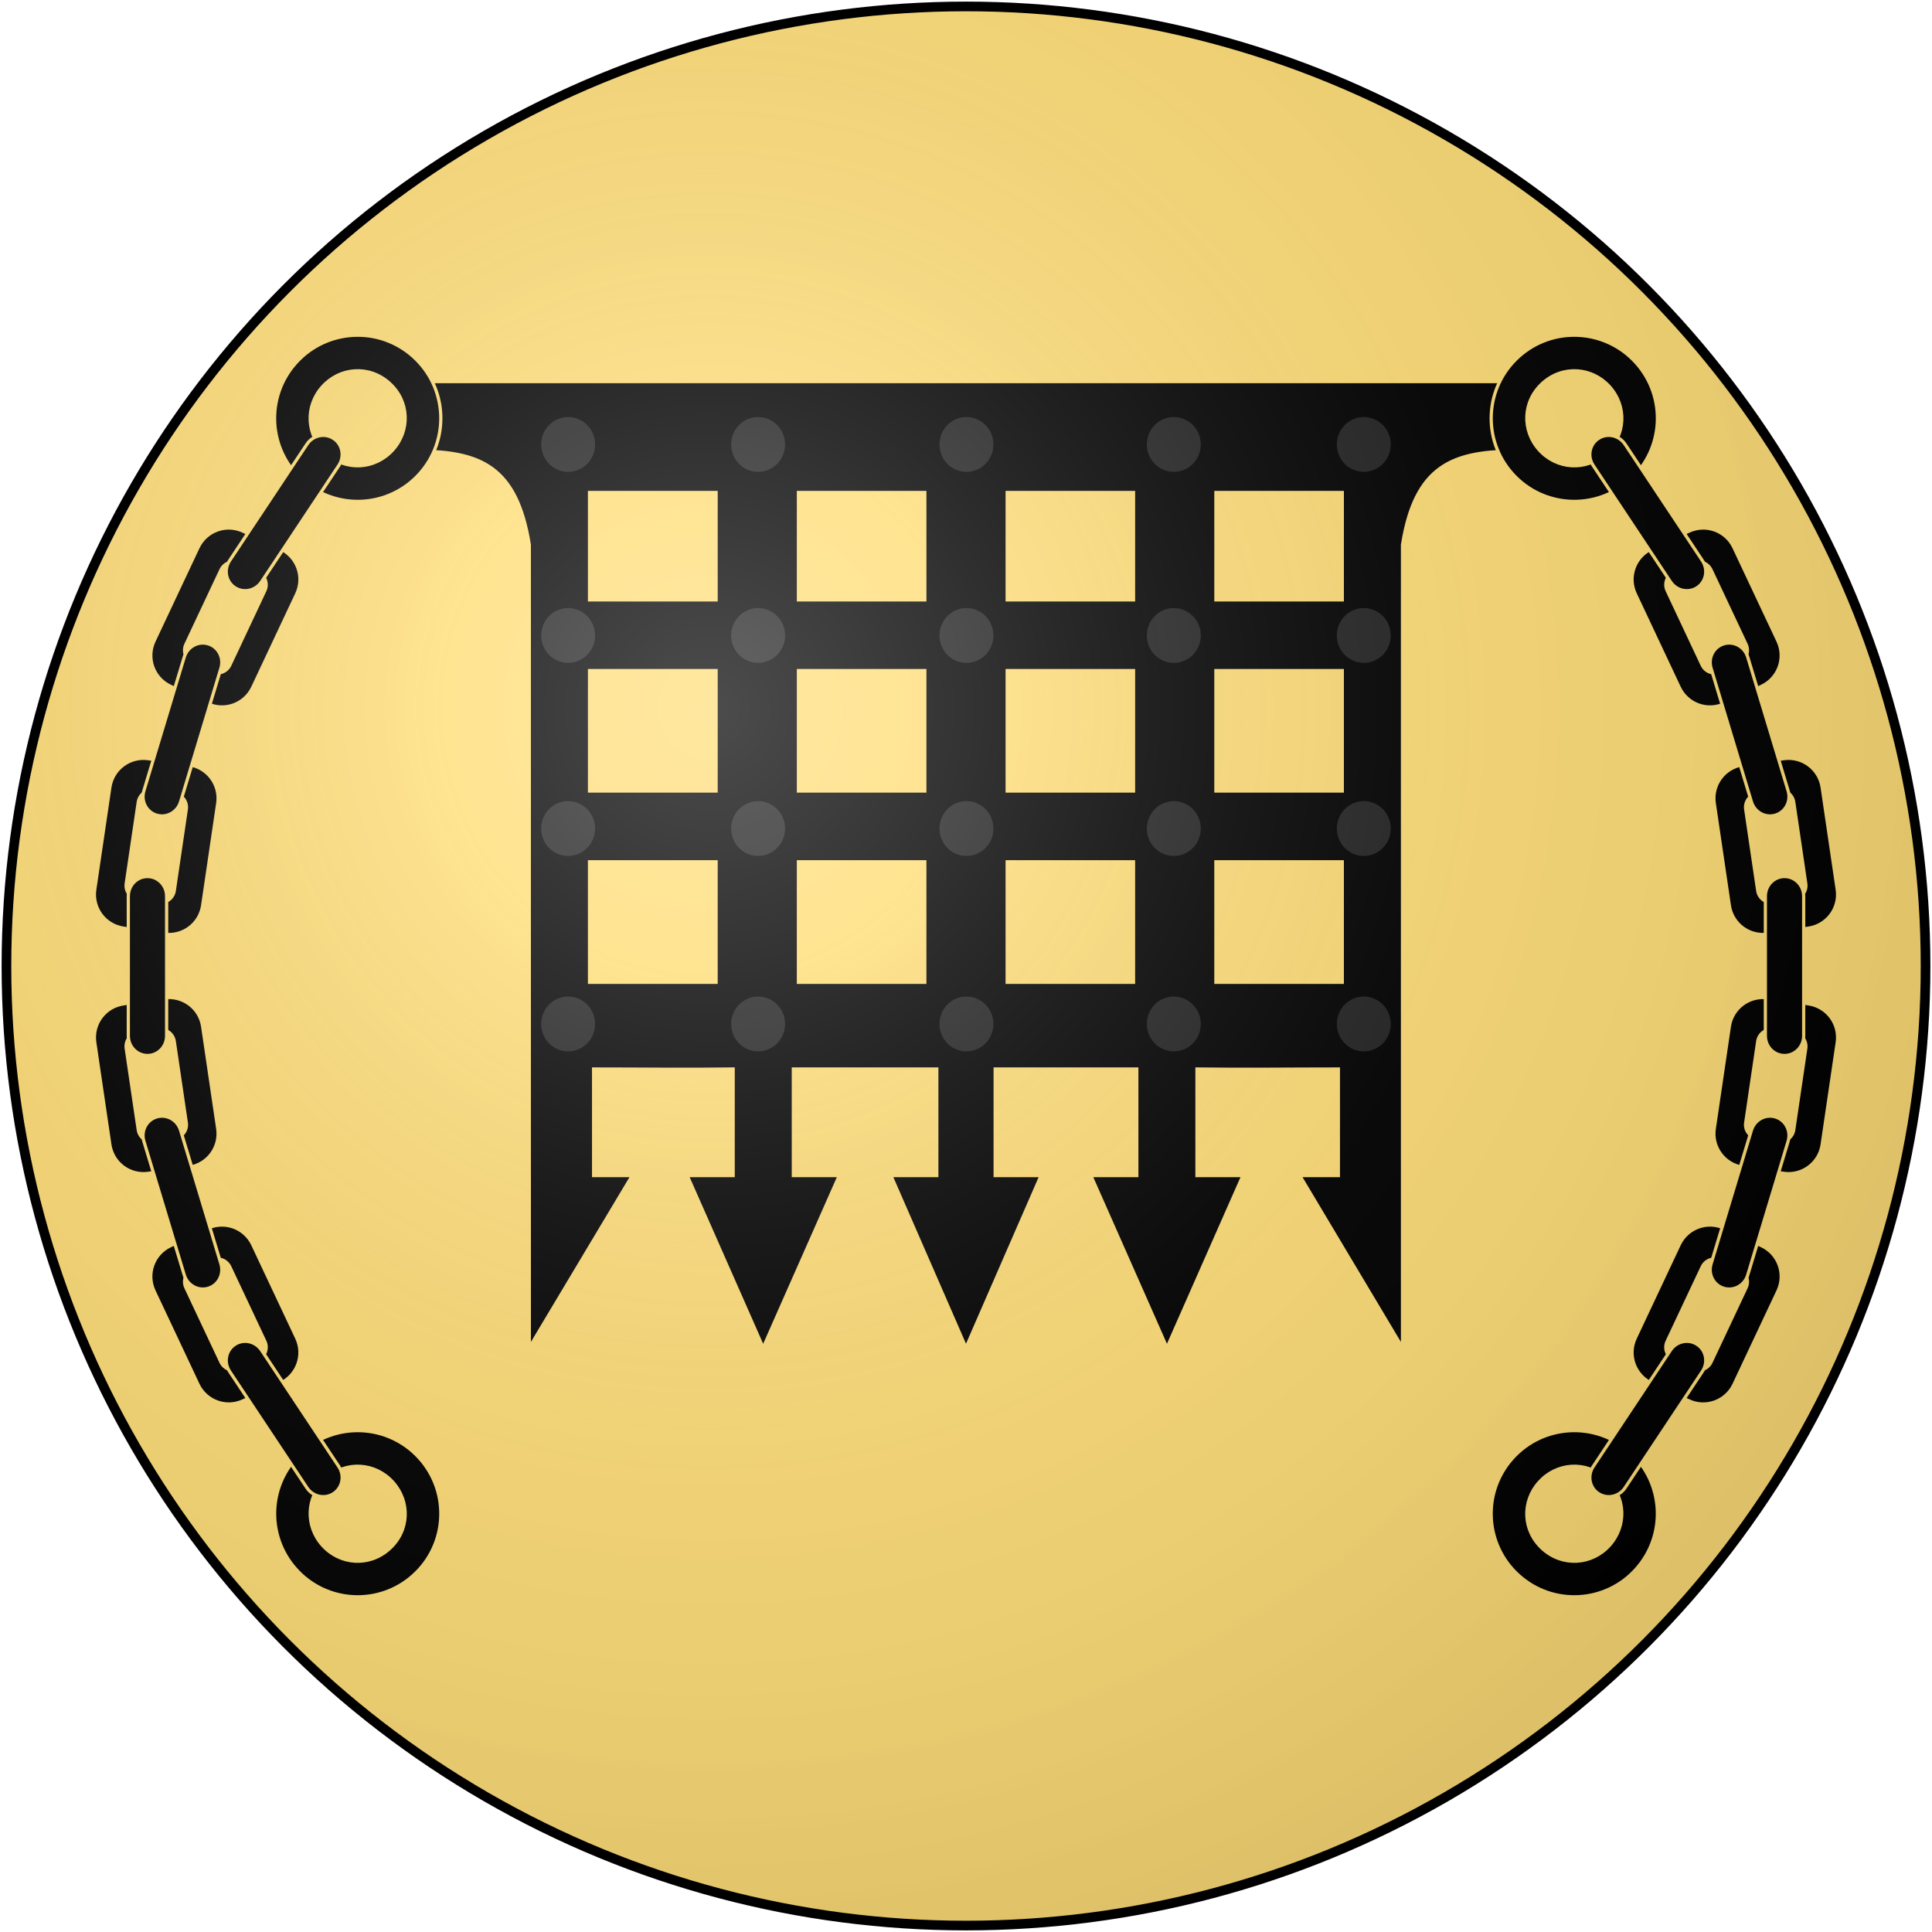<?xml version="1.0" encoding="UTF-8"?>
<svg xmlns="http://www.w3.org/2000/svg" xmlns:xlink="http://www.w3.org/1999/xlink" width="600" height="600">
<defs>
  <radialGradient id="rg" gradientUnits="userSpaceOnUse" cx="220" cy="220" r="405">
    <stop style="stop-color:#fff;stop-opacity:.3" offset="0"/>
    <stop style="stop-color:#fff;stop-opacity:.2" offset=".2"/>
    <stop style="stop-color:#666;stop-opacity:.1" offset=".6"/>
    <stop style="stop-color:#000;stop-opacity:.13" offset="1"/>
  </radialGradient>
  <filter id="sand-filter" style="color-interpolation-filters:sRGB;">
    <feTurbulence id="feTurbulence101" result="result0" seed="0" baseFrequency="3" numOctaves="3" type="fractalNoise" />
    <feColorMatrix id="feColorMatrix103" type="saturate" values="0" result="result4" />
    <feComposite id="feComposite105" result="result2" k3="0.5" k2="0.5" k1="1.25" operator="arithmetic" in2="result4" in="SourceGraphic" />
    <feBlend id="feBlend107" in2="SourceGraphic" in="result2" mode="normal" result="result5" />
    <feComposite id="feComposite109" result="result3" operator="in" in2="SourceGraphic" in="result5" />
  </filter>
  <pattern id="sand" patternUnits="userSpaceOnUse" width="600" height="600">
    <rect width="600" height="600" style="fill:#ffdd77"/>
    <rect width="75" height="75" style="opacity:0.5;fill:#ffdd77;filter:url(#sand-filter);" transform="scale(8)"/>
  </pattern>
  <circle id="shield" cx="300" cy="300" r="298"/>
</defs>
<use id="background" xlink:href="#shield" style="fill:url(#sand)"/>
<g style="fill:#000000;stroke:url(#sand);stroke-width:1;">
  <path d="m 130.39,118.51 v 21.59 c 18.42,0.27 30.07,4.46 33.99,29.09 v 249.36 l 31.98,-53.46 h -12.01 v -33.1 c 14.95,0 28.4,0.2 43.34,0 v 33.1 h -14.27 l 23.59,53.46 23.64,-53.46 h -14.27 v -33.1 h 44.55 v 33.1 h -14.25 l 23.32,53.46 23.31,-53.46 h -14.25 v -33.1 h 43.98 v 33.1 h -14.27 l 23.64,53.46 23.59,-53.46 h -14.27 v -33.1 c 14.94,0.2 28.99,0 43.91,0 v 33.1 h -12 l 31.92,53.46 v -249.36 c 3.91,-24.63 15.63,-28.82 34.05,-29.09 v -21.59 z m 52.69,34.44 h 39.31 v 33.35 h -39.31 z m 64.88,0 h 39.25 v 33.35 h -39.25 z m 64.83,0 h 39.24 v 33.35 h -39.24 z m 64.82,0 h 39.25 v 33.35 h -39.25 z m -194.53,55.31 h 39.31 v 37.4 h -39.31 z m 64.88,0 h 39.25 v 37.4 h -39.25 z m 64.83,0 h 39.24 v 37.4 h -39.24 z m 64.82,0 h 39.25 v 37.4 h -39.25 z m -194.53,59.38 h 39.31 v 37.42 h -39.31 z m 64.88,0 h 39.25 v 37.42 h -39.25 z m 64.83,0 h 39.24 v 37.42 h -39.24 z m 64.82,0 h 39.25 v 37.42 h -39.25 z"/>
  <path style="fill:#222222;stroke:none;" d="m 431.91,318 a 8.371,8.508 0 0 1 -8.37,8.51 8.371,8.508 0 0 1 -8.37,-8.51 8.371,8.508 0 0 1 8.37,-8.51 8.371,8.508 0 0 1 8.37,8.51 z m -59,0 a 8.371,8.508 0 0 1 -8.37,8.51 8.371,8.508 0 0 1 -8.37,-8.51 8.371,8.508 0 0 1 8.37,-8.51 8.371,8.508 0 0 1 8.37,8.51 z m -64.4,0 a 8.371,8.508 0 0 1 -8.37,8.51 8.371,8.508 0 0 1 -8.37,-8.51 8.371,8.508 0 0 1 8.37,-8.51 8.371,8.508 0 0 1 8.37,8.51 z m -64.7,0 a 8.371,8.508 0 0 1 -8.37,8.51 8.371,8.508 0 0 1 -8.37,-8.51 8.371,8.508 0 0 1 8.37,-8.51 8.371,8.508 0 0 1 8.37,8.51 z m -59,0 a 8.371,8.508 0 0 1 -8.37,8.51 8.371,8.508 0 0 1 -8.37,-8.51 8.371,8.508 0 0 1 8.37,-8.51 8.371,8.508 0 0 1 8.37,8.51 z m 247.1,-60.69 a 8.371,8.508 0 0 1 -8.37,8.51 8.371,8.508 0 0 1 -8.37,-8.51 8.371,8.508 0 0 1 8.37,-8.51 8.371,8.508 0 0 1 8.37,8.51 z m -59,0 a 8.371,8.508 0 0 1 -8.37,8.51 8.371,8.508 0 0 1 -8.37,-8.51 8.371,8.508 0 0 1 8.37,-8.51 8.371,8.508 0 0 1 8.37,8.51 z m -64.4,0 a 8.371,8.508 0 0 1 -8.37,8.51 8.371,8.508 0 0 1 -8.37,-8.51 8.371,8.508 0 0 1 8.37,-8.51 8.371,8.508 0 0 1 8.37,8.51 z m -64.7,0 a 8.371,8.508 0 0 1 -8.37,8.51 8.371,8.508 0 0 1 -8.37,-8.51 8.371,8.508 0 0 1 8.37,-8.51 8.371,8.508 0 0 1 8.37,8.51 z m -59,0 a 8.371,8.508 0 0 1 -8.37,8.51 8.371,8.508 0 0 1 -8.37,-8.51 8.371,8.508 0 0 1 8.37,-8.51 8.371,8.508 0 0 1 8.37,8.51 z m 247.1,-59.96 a 8.371,8.508 0 0 1 -8.37,8.51 8.371,8.508 0 0 1 -8.37,-8.51 8.371,8.508 0 0 1 8.37,-8.51 8.371,8.508 0 0 1 8.37,8.51 z m -59,0 a 8.371,8.508 0 0 1 -8.37,8.51 8.371,8.508 0 0 1 -8.37,-8.51 8.371,8.508 0 0 1 8.37,-8.51 8.371,8.508 0 0 1 8.37,8.51 z m -64.4,0 a 8.371,8.508 0 0 1 -8.37,8.51 8.371,8.508 0 0 1 -8.37,-8.51 8.371,8.508 0 0 1 8.37,-8.51 8.371,8.508 0 0 1 8.37,8.51 z m -64.7,0 a 8.371,8.508 0 0 1 -8.37,8.51 8.371,8.508 0 0 1 -8.37,-8.51 8.371,8.508 0 0 1 8.37,-8.51 8.371,8.508 0 0 1 8.37,8.51 z m -59,0 a 8.371,8.508 0 0 1 -8.37,8.51 8.371,8.508 0 0 1 -8.37,-8.51 8.371,8.508 0 0 1 8.37,-8.51 8.371,8.508 0 0 1 8.37,8.51 z m 247.1,-59.32 a 8.371,8.508 0 0 1 -8.37,8.51 8.371,8.508 0 0 1 -8.37,-8.51 8.371,8.508 0 0 1 8.37,-8.51 8.371,8.508 0 0 1 8.37,8.51 z m -59,0 a 8.371,8.508 0 0 1 -8.37,8.51 8.371,8.508 0 0 1 -8.37,-8.51 8.371,8.508 0 0 1 8.37,-8.51 8.371,8.508 0 0 1 8.37,8.51 z m -64.4,0 a 8.371,8.508 0 0 1 -8.37,8.51 8.371,8.508 0 0 1 -8.37,-8.51 8.371,8.508 0 0 1 8.37,-8.51 8.371,8.508 0 0 1 8.37,8.51 z m -64.7,0 a 8.371,8.508 0 0 1 -8.37,8.51 8.371,8.508 0 0 1 -8.37,-8.51 8.371,8.508 0 0 1 8.37,-8.51 8.371,8.508 0 0 1 8.37,8.51 z m -59,0 a 8.371,8.508 0 0 1 -8.37,8.51 8.371,8.508 0 0 1 -8.37,-8.51 8.371,8.508 0 0 1 8.37,-8.51 8.371,8.508 0 0 1 8.37,8.51 z"/>
  <g id="chain">
    <path d="m 128.35,110.73 c 10.63,9.57 11.44,25.87 1.91,36.45 -9.53,10.58 -25.81,11.46 -36.44,1.89 -10.62,-9.56 -11.44,-25.84 -1.91,-36.42 9.53,-10.58 25.82,-11.48 36.44,-1.92 z m -7.44,8.26 c -6.25,-5.63 -15.34,-4.92 -20.75,1.09 -5.41,6 -5.15,15.1 1.1,20.73 6.25,5.63 15.31,4.92 20.72,-1.09 5.41,-6 5.18,-15.1 -1.07,-20.73 z"/>
    <path d="m 75.57,164.99 c -5.32,-2.5 -11.59,-0.23 -14.08,5.07 l -13.64,28.98 c -2.5,5.31 -0.25,11.59 5.07,14.09 l 11.5,5.41 c 5.3,2.5 11.58,0.24 14.08,-5.07 l 13.64,-28.99 c 2.5,-5.3 0.23,-11.58 -5.07,-14.08 z m -1.32,9.96 5.99,2.82 c 2.12,1 3.02,3.52 2.02,5.63 l -10.89,23.16 c -1,2.11 -3.51,3.01 -5.63,2.01 l -5.99,-2.81 c -2.12,-1 -3.02,-3.51 -2.03,-5.62 l 10.9,-23.16 c 0.99,-2.11 3.51,-3.03 5.63,-2.03 z"/>
    <path d="m 46.13,235.62 c -5.81,-0.86 -11.17,3.13 -12.02,8.92 l -4.68,31.69 c -0.86,5.81 3.12,11.16 8.93,12.02 l 12.57,1.86 c 5.79,0.85 11.16,-3.12 12.01,-8.93 l 4.68,-31.69 c 0.86,-5.8 -3.12,-11.15 -8.92,-12.01 z m 1.61,9.92 6.54,0.96 c 2.33,0.34 3.92,2.5 3.58,4.81 l -3.74,25.32 c -0.34,2.3 -2.49,3.9 -4.81,3.56 l -6.54,-0.97 c -2.33,-0.34 -3.91,-2.49 -3.57,-4.79 l 3.74,-25.32 c 0.34,-2.31 2.48,-3.92 4.8,-3.57 z"/>
    <path d="m 38.36,311.75 c -5.81,0.86 -9.79,6.21 -8.93,12.01 l 4.68,31.69 c 0.85,5.8 6.21,9.79 12.02,8.93 l 12.57,-1.86 c 5.8,-0.86 9.78,-6.21 8.92,-12.02 l -4.68,-31.69 c -0.85,-5.8 -6.22,-9.77 -12.01,-8.92 z m 4.41,9.02 6.54,-0.97 c 2.32,-0.34 4.47,1.27 4.81,3.58 l 3.74,25.32 c 0.34,2.3 -1.25,4.45 -3.58,4.79 l -6.54,0.96 c -2.32,0.35 -4.46,-1.25 -4.8,-3.55 l -3.74,-25.32 c -0.34,-2.31 1.24,-4.47 3.57,-4.81 z"/>
    <path d="m 52.92,386.87 c -5.32,2.5 -7.57,8.78 -5.08,14.08 l 13.64,28.98 c 2.5,5.31 8.77,7.58 14.09,5.08 l 11.5,-5.41 c 5.3,-2.5 7.57,-8.78 5.07,-14.09 l -13.64,-28.98 c -2.5,-5.31 -8.78,-7.57 -14.09,-5.07 z m 6.83,7.36 5.98,-2.81 c 2.13,-1 4.64,-0.1 5.64,2.03 l 10.9,23.15 c 0.99,2.11 0.1,4.63 -2.04,5.63 l -5.98,2.81 c -2.13,1 -4.64,0.1 -5.63,-2.01 l -10.9,-23.16 c -0.99,-2.12 -0.1,-4.64 2.03,-5.64 z"/>
    <path d="m 93.82,450.93 c 10.63,-9.57 26.92,-8.68 36.45,1.91 9.53,10.58 8.71,26.86 -1.92,36.43 -10.62,9.56 -26.9,8.68 -36.42,-1.91 -9.53,-10.58 -8.73,-26.87 1.89,-36.43 z m 7.44,8.26 c -6.25,5.63 -6.49,14.74 -1.08,20.75 5.4,6 14.48,6.7 20.73,1.07 6.25,-5.63 6.49,-14.71 1.08,-20.72 -5.4,-6 -14.48,-6.73 -20.73,-1.1 z"/>
    <path d="m 103.64,136.19 c 2.74,1.82 3.45,5.56 1.58,8.37 l -24,36.13 c -1.87,2.81 -5.591,3.6 -8.331,1.78 -2.749,-1.82 -3.451,-5.55 -1.58,-8.37 l 24,-36.12 c 1.87,-2.82 5.581,-3.62 8.331,-1.79 z"/>
    <path d="m 64.679,199.95 c 3.15,0.95 4.91,4.32 3.933,7.56 l -12.535,41.52 c -0.977,3.23 -4.31,5.07 -7.459,4.12 -3.16,-0.96 -4.91,-4.33 -3.933,-7.56 l 12.535,-41.52 c 0.977,-3.24 4.3,-5.08 7.459,-4.12 z"/>
    <path d="m 45.799,272.22 c 3.296,0 5.949,2.72 5.949,6.1 v 43.37 c 0,3.38 -2.653,6.1 -5.949,6.1 -3.296,0 -5.949,-2.72 -5.949,-6.1 v -43.37 c 0,-3.38 2.653,-6.1 5.949,-6.1 z"/>
    <path d="m 48.62,346.88 c 3.155,-0.95 6.481,0.89 7.458,4.12 l 12.536,41.52 c 0.977,3.24 -0.777,6.61 -3.932,7.56 -3.156,0.95 -6.482,-0.88 -7.459,-4.12 l -12.535,-41.52 c -0.977,-3.23 0.777,-6.61 3.932,-7.56 z"/>
    <path d="m 72.889,417.54 c 2.74,-1.83 6.461,-1.03 8.331,1.78 l 24,36.13 c 1.87,2.81 1.16,6.55 -1.58,8.37 -2.75,1.83 -6.46,1.03 -8.331,-1.79 l -24.001,-36.12 c -1.87,-2.82 -1.168,-6.55 1.581,-8.37 z"/>
  </g>
  <use xlink:href="#chain" transform="translate(600)scale(-1,1)"/>
</g>
<use id="shine" xlink:href="#shield" fill="url(#rg)" stroke="#000" stroke-width="3"/>
</svg>
